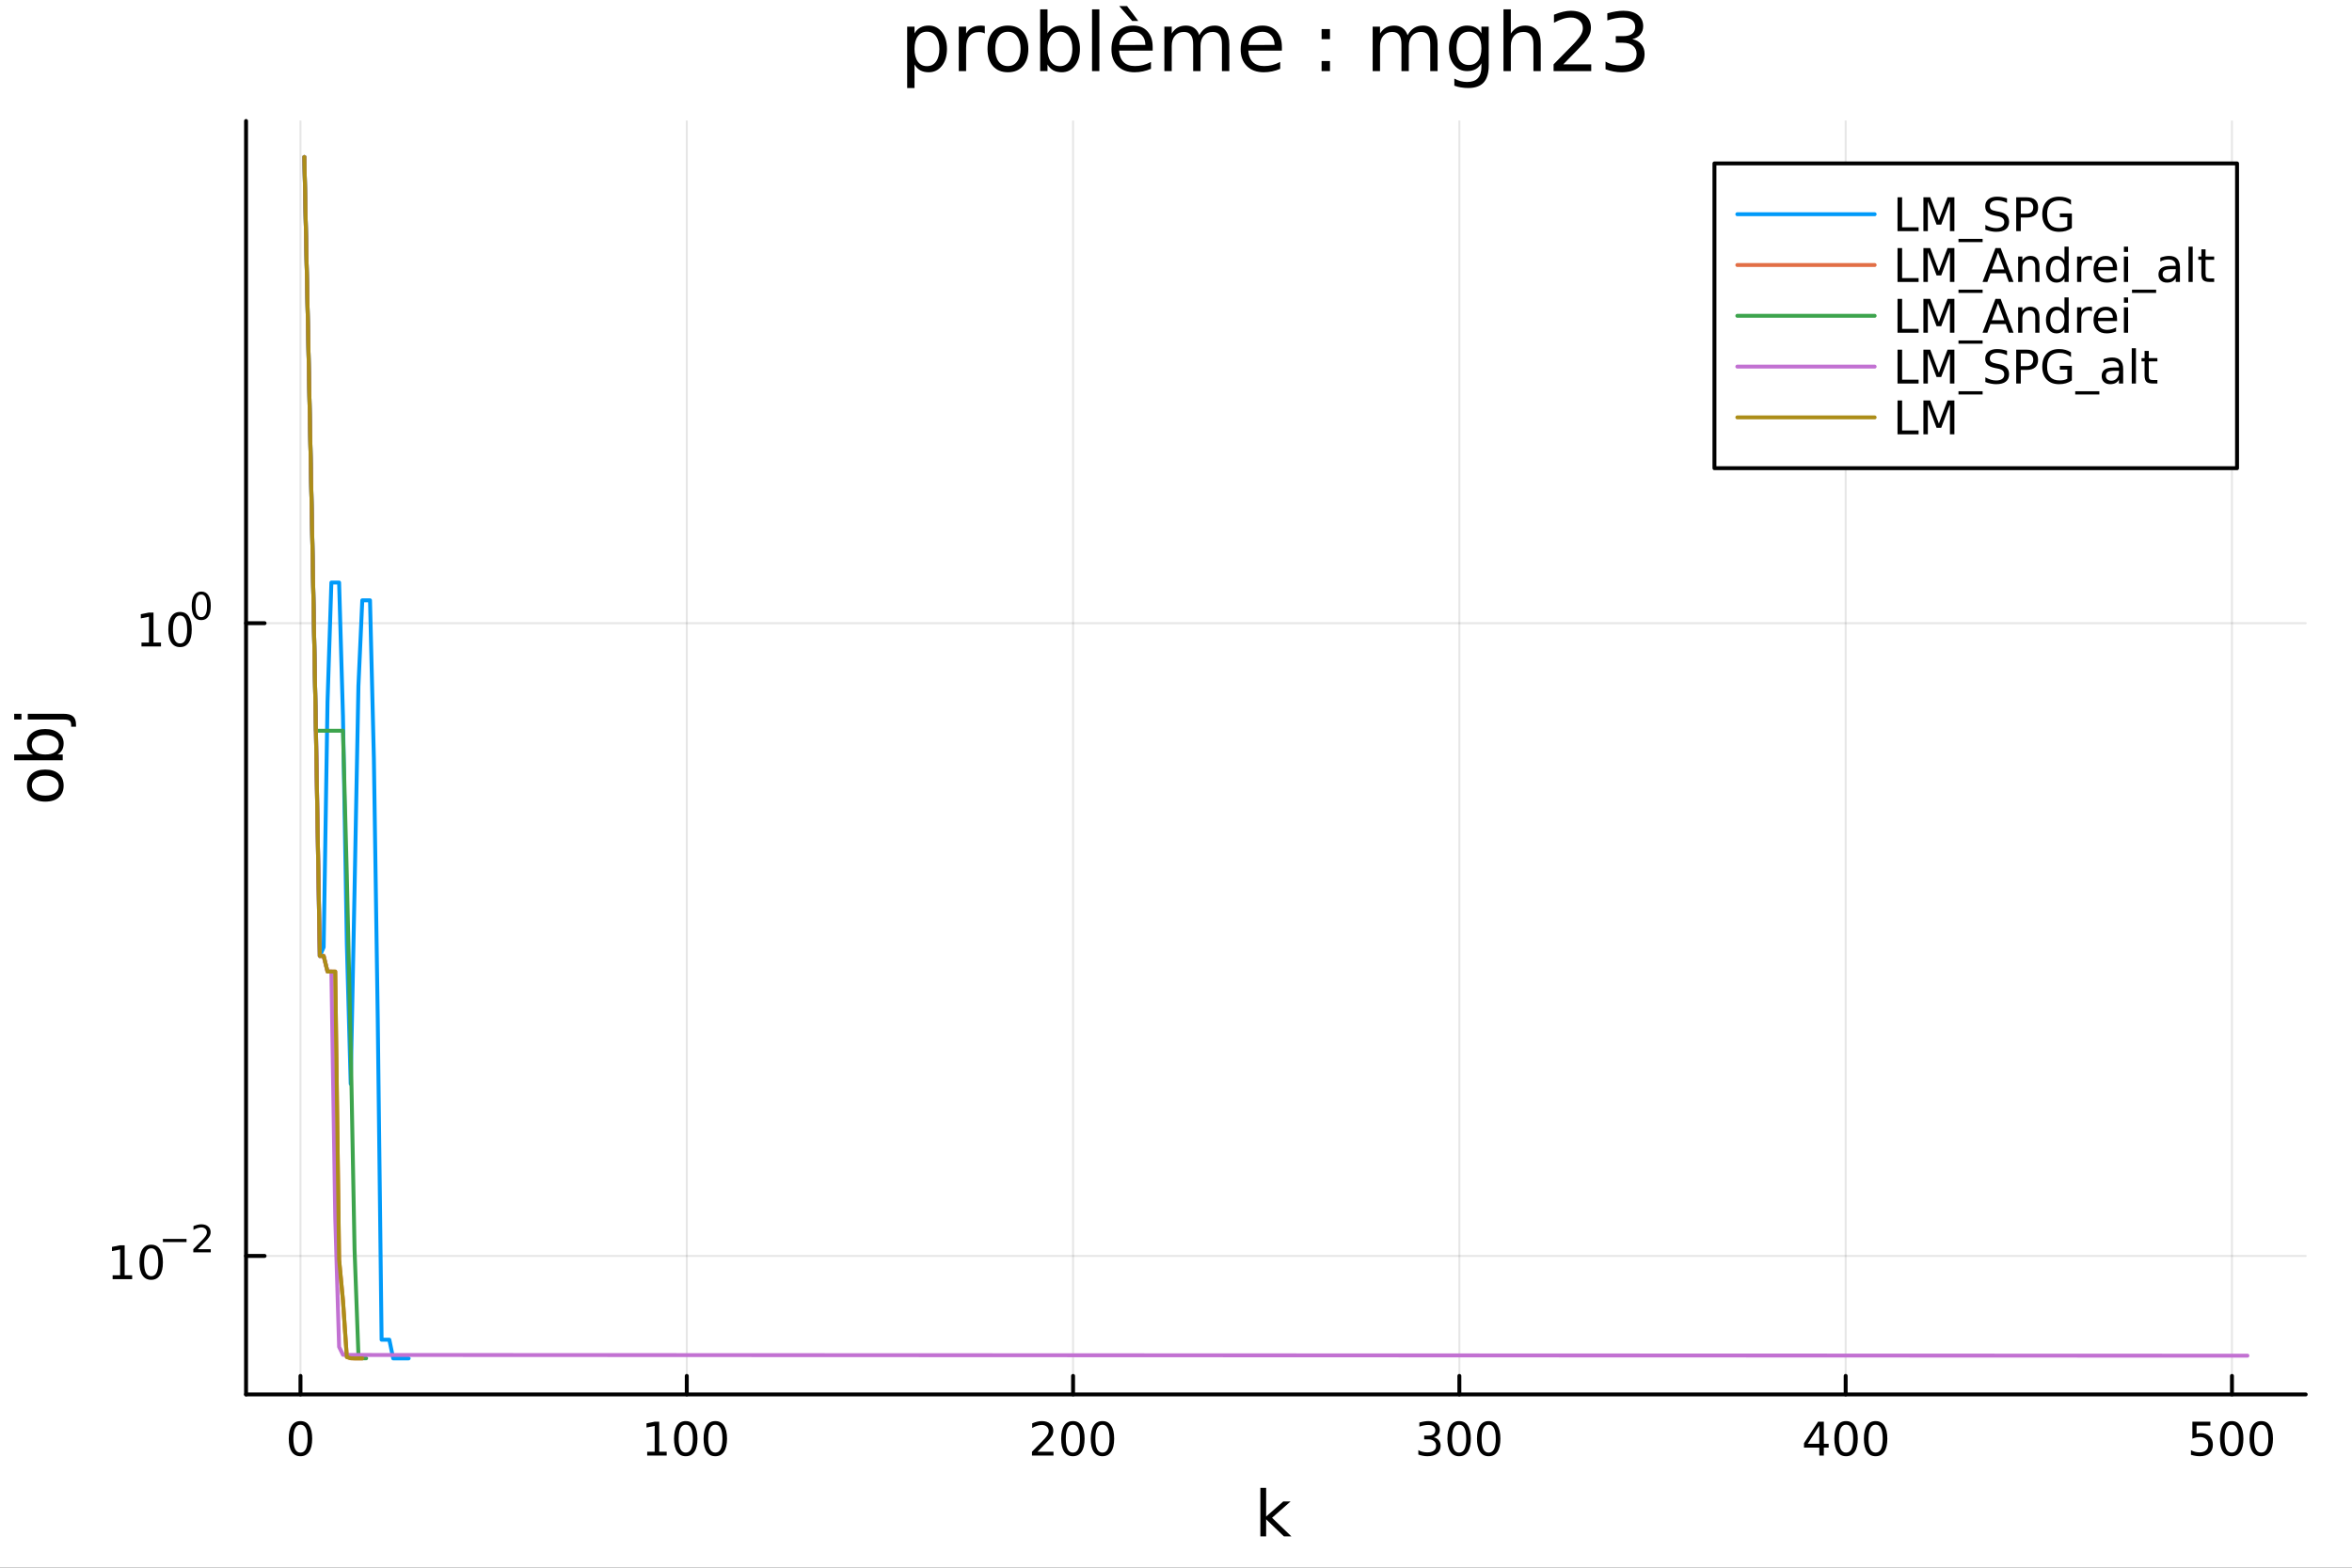 <?xml version="1.0" encoding="utf-8"?>
<svg xmlns="http://www.w3.org/2000/svg" xmlns:xlink="http://www.w3.org/1999/xlink" width="600" height="400" viewBox="0 0 2400 1600">
<rect x="0" y="0" width="2400" height="1600" fill="#333333" stroke="none"/>
<defs>
  <clipPath id="clip050">
    <rect x="0" y="0" width="2400" height="1600"/>
  </clipPath>
</defs>
<path clip-path="url(#clip050)" d="M0 1600 L2400 1600 L2400 0 L0 0  Z" fill="#ffffff" fill-rule="evenodd" fill-opacity="1"/>
<defs>
  <clipPath id="clip051">
    <rect x="480" y="0" width="1681" height="1600"/>
  </clipPath>
</defs>
<path clip-path="url(#clip050)" d="M251.071 1423.18 L2352.76 1423.18 L2352.76 123.472 L251.071 123.472  Z" fill="#ffffff" fill-rule="evenodd" fill-opacity="1"/>
<defs>
  <clipPath id="clip052">
    <rect x="251" y="123" width="2103" height="1301"/>
  </clipPath>
</defs>
<polyline clip-path="url(#clip052)" style="stroke:#000000; stroke-linecap:round; stroke-linejoin:round; stroke-width:2; stroke-opacity:0.1; fill:none" points="306.611,1423.18 306.611,123.472 "/>
<polyline clip-path="url(#clip052)" style="stroke:#000000; stroke-linecap:round; stroke-linejoin:round; stroke-width:2; stroke-opacity:0.1; fill:none" points="700.79,1423.18 700.79,123.472 "/>
<polyline clip-path="url(#clip052)" style="stroke:#000000; stroke-linecap:round; stroke-linejoin:round; stroke-width:2; stroke-opacity:0.1; fill:none" points="1094.97,1423.18 1094.97,123.472 "/>
<polyline clip-path="url(#clip052)" style="stroke:#000000; stroke-linecap:round; stroke-linejoin:round; stroke-width:2; stroke-opacity:0.1; fill:none" points="1489.15,1423.18 1489.15,123.472 "/>
<polyline clip-path="url(#clip052)" style="stroke:#000000; stroke-linecap:round; stroke-linejoin:round; stroke-width:2; stroke-opacity:0.1; fill:none" points="1883.33,1423.18 1883.33,123.472 "/>
<polyline clip-path="url(#clip052)" style="stroke:#000000; stroke-linecap:round; stroke-linejoin:round; stroke-width:2; stroke-opacity:0.1; fill:none" points="2277.51,1423.18 2277.51,123.472 "/>
<polyline clip-path="url(#clip050)" style="stroke:#000000; stroke-linecap:round; stroke-linejoin:round; stroke-width:4; stroke-opacity:1; fill:none" points="251.071,1423.18 2352.76,1423.18 "/>
<polyline clip-path="url(#clip050)" style="stroke:#000000; stroke-linecap:round; stroke-linejoin:round; stroke-width:4; stroke-opacity:1; fill:none" points="306.611,1423.18 306.611,1404.28 "/>
<polyline clip-path="url(#clip050)" style="stroke:#000000; stroke-linecap:round; stroke-linejoin:round; stroke-width:4; stroke-opacity:1; fill:none" points="700.79,1423.18 700.79,1404.28 "/>
<polyline clip-path="url(#clip050)" style="stroke:#000000; stroke-linecap:round; stroke-linejoin:round; stroke-width:4; stroke-opacity:1; fill:none" points="1094.97,1423.18 1094.97,1404.28 "/>
<polyline clip-path="url(#clip050)" style="stroke:#000000; stroke-linecap:round; stroke-linejoin:round; stroke-width:4; stroke-opacity:1; fill:none" points="1489.15,1423.18 1489.15,1404.28 "/>
<polyline clip-path="url(#clip050)" style="stroke:#000000; stroke-linecap:round; stroke-linejoin:round; stroke-width:4; stroke-opacity:1; fill:none" points="1883.33,1423.18 1883.33,1404.28 "/>
<polyline clip-path="url(#clip050)" style="stroke:#000000; stroke-linecap:round; stroke-linejoin:round; stroke-width:4; stroke-opacity:1; fill:none" points="2277.51,1423.18 2277.51,1404.28 "/>
<path clip-path="url(#clip050)" d="M306.611 1454.1 Q303 1454.1 301.171 1457.66 Q299.366 1461.2 299.366 1468.33 Q299.366 1475.44 301.171 1479.01 Q303 1482.55 306.611 1482.55 Q310.245 1482.55 312.051 1479.01 Q313.88 1475.44 313.88 1468.33 Q313.88 1461.2 312.051 1457.66 Q310.245 1454.1 306.611 1454.1 M306.611 1450.39 Q312.421 1450.39 315.477 1455 Q318.555 1459.58 318.555 1468.33 Q318.555 1477.06 315.477 1481.67 Q312.421 1486.25 306.611 1486.25 Q300.801 1486.25 297.722 1481.67 Q294.667 1477.06 294.667 1468.33 Q294.667 1459.58 297.722 1455 Q300.801 1450.39 306.611 1450.39 Z" fill="#000000" fill-rule="nonzero" fill-opacity="1" /><path clip-path="url(#clip050)" d="M660.397 1481.64 L668.036 1481.64 L668.036 1455.28 L659.726 1456.95 L659.726 1452.69 L667.99 1451.02 L672.665 1451.02 L672.665 1481.64 L680.304 1481.64 L680.304 1485.58 L660.397 1485.58 L660.397 1481.64 Z" fill="#000000" fill-rule="nonzero" fill-opacity="1" /><path clip-path="url(#clip050)" d="M699.749 1454.1 Q696.138 1454.1 694.309 1457.66 Q692.503 1461.2 692.503 1468.33 Q692.503 1475.44 694.309 1479.01 Q696.138 1482.55 699.749 1482.55 Q703.383 1482.55 705.188 1479.01 Q707.017 1475.44 707.017 1468.33 Q707.017 1461.2 705.188 1457.66 Q703.383 1454.1 699.749 1454.1 M699.749 1450.39 Q705.559 1450.39 708.614 1455 Q711.693 1459.58 711.693 1468.33 Q711.693 1477.06 708.614 1481.67 Q705.559 1486.25 699.749 1486.25 Q693.938 1486.25 690.86 1481.67 Q687.804 1477.06 687.804 1468.33 Q687.804 1459.58 690.86 1455 Q693.938 1450.39 699.749 1450.39 Z" fill="#000000" fill-rule="nonzero" fill-opacity="1" /><path clip-path="url(#clip050)" d="M729.911 1454.1 Q726.299 1454.1 724.471 1457.66 Q722.665 1461.2 722.665 1468.33 Q722.665 1475.44 724.471 1479.01 Q726.299 1482.55 729.911 1482.55 Q733.545 1482.55 735.35 1479.01 Q737.179 1475.44 737.179 1468.33 Q737.179 1461.2 735.35 1457.66 Q733.545 1454.1 729.911 1454.1 M729.911 1450.39 Q735.721 1450.39 738.776 1455 Q741.855 1459.58 741.855 1468.33 Q741.855 1477.06 738.776 1481.67 Q735.721 1486.25 729.911 1486.25 Q724.1 1486.25 721.022 1481.67 Q717.966 1477.06 717.966 1468.33 Q717.966 1459.58 721.022 1455 Q724.1 1450.39 729.911 1450.39 Z" fill="#000000" fill-rule="nonzero" fill-opacity="1" /><path clip-path="url(#clip050)" d="M1058.66 1481.64 L1074.98 1481.64 L1074.98 1485.58 L1053.04 1485.58 L1053.04 1481.64 Q1055.7 1478.89 1060.28 1474.26 Q1064.89 1469.61 1066.07 1468.27 Q1068.31 1465.74 1069.19 1464.01 Q1070.1 1462.25 1070.1 1460.56 Q1070.1 1457.8 1068.15 1456.07 Q1066.23 1454.33 1063.13 1454.33 Q1060.93 1454.33 1058.48 1455.09 Q1056.05 1455.86 1053.27 1457.41 L1053.27 1452.69 Q1056.09 1451.55 1058.55 1450.97 Q1061 1450.39 1063.04 1450.39 Q1068.41 1450.39 1071.6 1453.08 Q1074.8 1455.77 1074.8 1460.26 Q1074.8 1462.39 1073.99 1464.31 Q1073.2 1466.2 1071.09 1468.8 Q1070.51 1469.47 1067.41 1472.69 Q1064.31 1475.88 1058.66 1481.64 Z" fill="#000000" fill-rule="nonzero" fill-opacity="1" /><path clip-path="url(#clip050)" d="M1094.8 1454.1 Q1091.18 1454.1 1089.36 1457.66 Q1087.55 1461.2 1087.55 1468.33 Q1087.55 1475.44 1089.36 1479.01 Q1091.18 1482.55 1094.8 1482.55 Q1098.43 1482.55 1100.24 1479.01 Q1102.06 1475.44 1102.06 1468.33 Q1102.06 1461.2 1100.24 1457.66 Q1098.43 1454.1 1094.8 1454.1 M1094.8 1450.39 Q1100.61 1450.39 1103.66 1455 Q1106.74 1459.58 1106.74 1468.33 Q1106.74 1477.06 1103.66 1481.67 Q1100.61 1486.25 1094.8 1486.25 Q1088.99 1486.25 1085.91 1481.67 Q1082.85 1477.06 1082.85 1468.33 Q1082.85 1459.58 1085.91 1455 Q1088.99 1450.39 1094.8 1450.39 Z" fill="#000000" fill-rule="nonzero" fill-opacity="1" /><path clip-path="url(#clip050)" d="M1124.96 1454.1 Q1121.35 1454.1 1119.52 1457.66 Q1117.71 1461.2 1117.71 1468.33 Q1117.71 1475.44 1119.52 1479.01 Q1121.35 1482.55 1124.96 1482.55 Q1128.59 1482.55 1130.4 1479.01 Q1132.23 1475.44 1132.23 1468.33 Q1132.23 1461.2 1130.4 1457.66 Q1128.59 1454.1 1124.96 1454.1 M1124.96 1450.39 Q1130.77 1450.39 1133.82 1455 Q1136.9 1459.58 1136.9 1468.33 Q1136.9 1477.06 1133.82 1481.67 Q1130.77 1486.25 1124.96 1486.25 Q1119.15 1486.25 1116.07 1481.67 Q1113.01 1477.06 1113.01 1468.33 Q1113.01 1459.58 1116.07 1455 Q1119.15 1450.39 1124.96 1450.39 Z" fill="#000000" fill-rule="nonzero" fill-opacity="1" /><path clip-path="url(#clip050)" d="M1462.91 1466.95 Q1466.27 1467.66 1468.14 1469.93 Q1470.04 1472.2 1470.04 1475.53 Q1470.04 1480.65 1466.52 1483.45 Q1463 1486.25 1456.52 1486.25 Q1454.35 1486.25 1452.03 1485.81 Q1449.74 1485.39 1447.29 1484.54 L1447.29 1480.02 Q1449.23 1481.16 1451.54 1481.74 Q1453.86 1482.32 1456.38 1482.32 Q1460.78 1482.32 1463.07 1480.58 Q1465.39 1478.84 1465.39 1475.53 Q1465.39 1472.48 1463.23 1470.77 Q1461.1 1469.03 1457.29 1469.03 L1453.26 1469.03 L1453.26 1465.19 L1457.47 1465.19 Q1460.92 1465.19 1462.75 1463.82 Q1464.58 1462.43 1464.58 1459.84 Q1464.58 1457.18 1462.68 1455.77 Q1460.8 1454.33 1457.29 1454.33 Q1455.36 1454.33 1453.17 1454.75 Q1450.97 1455.16 1448.33 1456.04 L1448.33 1451.88 Q1450.99 1451.14 1453.3 1450.77 Q1455.64 1450.39 1457.7 1450.39 Q1463.03 1450.39 1466.13 1452.83 Q1469.23 1455.23 1469.23 1459.35 Q1469.23 1462.22 1467.59 1464.21 Q1465.94 1466.18 1462.91 1466.95 Z" fill="#000000" fill-rule="nonzero" fill-opacity="1" /><path clip-path="url(#clip050)" d="M1488.91 1454.1 Q1485.29 1454.1 1483.47 1457.66 Q1481.66 1461.2 1481.66 1468.33 Q1481.66 1475.44 1483.47 1479.01 Q1485.29 1482.55 1488.91 1482.55 Q1492.54 1482.55 1494.35 1479.01 Q1496.17 1475.44 1496.17 1468.33 Q1496.17 1461.2 1494.35 1457.66 Q1492.54 1454.1 1488.91 1454.1 M1488.91 1450.39 Q1494.72 1450.39 1497.77 1455 Q1500.85 1459.58 1500.85 1468.33 Q1500.85 1477.06 1497.77 1481.67 Q1494.72 1486.25 1488.91 1486.25 Q1483.1 1486.25 1480.02 1481.67 Q1476.96 1477.06 1476.96 1468.33 Q1476.96 1459.58 1480.02 1455 Q1483.1 1450.39 1488.91 1450.39 Z" fill="#000000" fill-rule="nonzero" fill-opacity="1" /><path clip-path="url(#clip050)" d="M1519.07 1454.1 Q1515.46 1454.1 1513.63 1457.66 Q1511.82 1461.2 1511.82 1468.33 Q1511.82 1475.44 1513.63 1479.01 Q1515.46 1482.55 1519.07 1482.55 Q1522.7 1482.55 1524.51 1479.01 Q1526.34 1475.44 1526.34 1468.33 Q1526.34 1461.2 1524.51 1457.66 Q1522.7 1454.1 1519.07 1454.1 M1519.07 1450.39 Q1524.88 1450.39 1527.93 1455 Q1531.01 1459.58 1531.01 1468.33 Q1531.01 1477.06 1527.93 1481.67 Q1524.88 1486.25 1519.07 1486.25 Q1513.26 1486.25 1510.18 1481.67 Q1507.12 1477.06 1507.12 1468.33 Q1507.12 1459.58 1510.18 1455 Q1513.26 1450.39 1519.07 1450.39 Z" fill="#000000" fill-rule="nonzero" fill-opacity="1" /><path clip-path="url(#clip050)" d="M1856.42 1455.09 L1844.61 1473.54 L1856.42 1473.54 L1856.42 1455.09 M1855.19 1451.02 L1861.07 1451.02 L1861.07 1473.54 L1866 1473.54 L1866 1477.43 L1861.07 1477.43 L1861.07 1485.58 L1856.42 1485.58 L1856.42 1477.43 L1840.82 1477.43 L1840.82 1472.92 L1855.19 1451.02 Z" fill="#000000" fill-rule="nonzero" fill-opacity="1" /><path clip-path="url(#clip050)" d="M1883.73 1454.1 Q1880.12 1454.1 1878.29 1457.66 Q1876.49 1461.2 1876.49 1468.33 Q1876.49 1475.44 1878.29 1479.01 Q1880.12 1482.55 1883.73 1482.55 Q1887.37 1482.55 1889.17 1479.01 Q1891 1475.44 1891 1468.33 Q1891 1461.2 1889.17 1457.66 Q1887.37 1454.1 1883.73 1454.1 M1883.73 1450.39 Q1889.54 1450.39 1892.6 1455 Q1895.68 1459.58 1895.68 1468.33 Q1895.68 1477.06 1892.6 1481.67 Q1889.54 1486.25 1883.73 1486.25 Q1877.92 1486.25 1874.84 1481.67 Q1871.79 1477.06 1871.79 1468.33 Q1871.79 1459.58 1874.84 1455 Q1877.92 1450.39 1883.73 1450.39 Z" fill="#000000" fill-rule="nonzero" fill-opacity="1" /><path clip-path="url(#clip050)" d="M1913.89 1454.1 Q1910.28 1454.1 1908.46 1457.66 Q1906.65 1461.2 1906.65 1468.33 Q1906.65 1475.44 1908.46 1479.01 Q1910.28 1482.55 1913.89 1482.55 Q1917.53 1482.55 1919.33 1479.01 Q1921.16 1475.44 1921.16 1468.33 Q1921.16 1461.2 1919.33 1457.66 Q1917.53 1454.1 1913.89 1454.1 M1913.89 1450.39 Q1919.71 1450.39 1922.76 1455 Q1925.84 1459.58 1925.84 1468.33 Q1925.84 1477.06 1922.76 1481.67 Q1919.71 1486.25 1913.89 1486.25 Q1908.08 1486.25 1905.01 1481.67 Q1901.95 1477.06 1901.95 1468.33 Q1901.95 1459.58 1905.01 1455 Q1908.08 1450.39 1913.89 1450.39 Z" fill="#000000" fill-rule="nonzero" fill-opacity="1" /><path clip-path="url(#clip050)" d="M2237.13 1451.02 L2255.48 1451.02 L2255.48 1454.96 L2241.41 1454.96 L2241.41 1463.43 Q2242.43 1463.08 2243.44 1462.92 Q2244.46 1462.73 2245.48 1462.73 Q2251.27 1462.73 2254.65 1465.9 Q2258.03 1469.08 2258.03 1474.49 Q2258.03 1480.07 2254.56 1483.17 Q2251.08 1486.25 2244.76 1486.25 Q2242.59 1486.25 2240.32 1485.88 Q2238.07 1485.51 2235.67 1484.77 L2235.67 1480.07 Q2237.75 1481.2 2239.97 1481.76 Q2242.19 1482.32 2244.67 1482.32 Q2248.68 1482.32 2251.01 1480.21 Q2253.35 1478.1 2253.35 1474.49 Q2253.35 1470.88 2251.01 1468.77 Q2248.68 1466.67 2244.67 1466.67 Q2242.8 1466.67 2240.92 1467.08 Q2239.07 1467.5 2237.13 1468.38 L2237.13 1451.02 Z" fill="#000000" fill-rule="nonzero" fill-opacity="1" /><path clip-path="url(#clip050)" d="M2277.24 1454.1 Q2273.63 1454.1 2271.8 1457.66 Q2270 1461.2 2270 1468.33 Q2270 1475.44 2271.8 1479.01 Q2273.63 1482.55 2277.24 1482.55 Q2280.88 1482.55 2282.68 1479.01 Q2284.51 1475.44 2284.51 1468.33 Q2284.51 1461.2 2282.68 1457.66 Q2280.88 1454.1 2277.24 1454.1 M2277.24 1450.39 Q2283.05 1450.39 2286.11 1455 Q2289.19 1459.58 2289.19 1468.33 Q2289.19 1477.06 2286.11 1481.67 Q2283.05 1486.25 2277.24 1486.25 Q2271.43 1486.25 2268.35 1481.67 Q2265.3 1477.06 2265.3 1468.33 Q2265.3 1459.58 2268.35 1455 Q2271.43 1450.39 2277.24 1450.39 Z" fill="#000000" fill-rule="nonzero" fill-opacity="1" /><path clip-path="url(#clip050)" d="M2307.4 1454.1 Q2303.79 1454.1 2301.96 1457.66 Q2300.16 1461.2 2300.16 1468.33 Q2300.16 1475.44 2301.96 1479.01 Q2303.79 1482.55 2307.4 1482.55 Q2311.04 1482.55 2312.84 1479.01 Q2314.67 1475.44 2314.67 1468.33 Q2314.67 1461.2 2312.84 1457.66 Q2311.04 1454.1 2307.4 1454.1 M2307.4 1450.39 Q2313.21 1450.39 2316.27 1455 Q2319.35 1459.58 2319.35 1468.33 Q2319.35 1477.06 2316.27 1481.67 Q2313.21 1486.25 2307.4 1486.25 Q2301.59 1486.25 2298.51 1481.67 Q2295.46 1477.06 2295.46 1468.33 Q2295.46 1459.58 2298.51 1455 Q2301.59 1450.39 2307.4 1450.39 Z" fill="#000000" fill-rule="nonzero" fill-opacity="1" /><path clip-path="url(#clip050)" d="M1286.09 1518.52 L1291.98 1518.52 L1291.98 1547.77 L1309.46 1532.4 L1316.94 1532.4 L1298.03 1549.07 L1317.73 1568.04 L1310.09 1568.04 L1291.98 1550.63 L1291.98 1568.04 L1286.09 1568.04 L1286.09 1518.52 Z" fill="#000000" fill-rule="nonzero" fill-opacity="1" /><polyline clip-path="url(#clip052)" style="stroke:#000000; stroke-linecap:round; stroke-linejoin:round; stroke-width:2; stroke-opacity:0.1; fill:none" points="251.071,1281.81 2352.76,1281.81 "/>
<polyline clip-path="url(#clip052)" style="stroke:#000000; stroke-linecap:round; stroke-linejoin:round; stroke-width:2; stroke-opacity:0.1; fill:none" points="251.071,636.03 2352.76,636.03 "/>
<polyline clip-path="url(#clip050)" style="stroke:#000000; stroke-linecap:round; stroke-linejoin:round; stroke-width:4; stroke-opacity:1; fill:none" points="251.071,1423.18 251.071,123.472 "/>
<polyline clip-path="url(#clip050)" style="stroke:#000000; stroke-linecap:round; stroke-linejoin:round; stroke-width:4; stroke-opacity:1; fill:none" points="251.071,1281.81 269.969,1281.81 "/>
<polyline clip-path="url(#clip050)" style="stroke:#000000; stroke-linecap:round; stroke-linejoin:round; stroke-width:4; stroke-opacity:1; fill:none" points="251.071,636.03 269.969,636.03 "/>
<path clip-path="url(#clip050)" d="M114.931 1301.6 L122.57 1301.6 L122.57 1275.24 L114.26 1276.9 L114.26 1272.64 L122.524 1270.98 L127.2 1270.98 L127.2 1301.6 L134.839 1301.6 L134.839 1305.54 L114.931 1305.54 L114.931 1301.6 Z" fill="#000000" fill-rule="nonzero" fill-opacity="1" /><path clip-path="url(#clip050)" d="M154.283 1274.05 Q150.672 1274.05 148.843 1277.62 Q147.038 1281.16 147.038 1288.29 Q147.038 1295.4 148.843 1298.96 Q150.672 1302.5 154.283 1302.5 Q157.917 1302.5 159.723 1298.96 Q161.552 1295.4 161.552 1288.29 Q161.552 1281.16 159.723 1277.62 Q157.917 1274.05 154.283 1274.05 M154.283 1270.35 Q160.093 1270.35 163.149 1274.96 Q166.227 1279.54 166.227 1288.29 Q166.227 1297.02 163.149 1301.62 Q160.093 1306.21 154.283 1306.21 Q148.473 1306.21 145.394 1301.62 Q142.339 1297.02 142.339 1288.29 Q142.339 1279.54 145.394 1274.96 Q148.473 1270.35 154.283 1270.35 Z" fill="#000000" fill-rule="nonzero" fill-opacity="1" /><path clip-path="url(#clip050)" d="M166.227 1264.45 L190.339 1264.45 L190.339 1267.65 L166.227 1267.65 L166.227 1264.45 Z" fill="#000000" fill-rule="nonzero" fill-opacity="1" /><path clip-path="url(#clip050)" d="M201.812 1274.93 L215.071 1274.93 L215.071 1278.13 L197.241 1278.13 L197.241 1274.93 Q199.404 1272.69 203.128 1268.93 Q206.871 1265.15 207.83 1264.06 Q209.655 1262.01 210.369 1260.6 Q211.103 1259.17 211.103 1257.79 Q211.103 1255.56 209.523 1254.15 Q207.962 1252.74 205.442 1252.74 Q203.655 1252.74 201.661 1253.36 Q199.686 1253.98 197.43 1255.24 L197.43 1251.4 Q199.724 1250.48 201.718 1250.01 Q203.711 1249.54 205.366 1249.54 Q209.73 1249.54 212.325 1251.72 Q214.921 1253.9 214.921 1257.55 Q214.921 1259.28 214.263 1260.84 Q213.623 1262.38 211.912 1264.49 Q211.441 1265.04 208.921 1267.65 Q206.401 1270.25 201.812 1274.93 Z" fill="#000000" fill-rule="nonzero" fill-opacity="1" /><path clip-path="url(#clip050)" d="M144.366 655.822 L152.004 655.822 L152.004 629.456 L143.694 631.123 L143.694 626.864 L151.958 625.197 L156.634 625.197 L156.634 655.822 L164.273 655.822 L164.273 659.757 L144.366 659.757 L144.366 655.822 Z" fill="#000000" fill-rule="nonzero" fill-opacity="1" /><path clip-path="url(#clip050)" d="M183.717 628.276 Q180.106 628.276 178.277 631.841 Q176.472 635.382 176.472 642.512 Q176.472 649.618 178.277 653.183 Q180.106 656.725 183.717 656.725 Q187.351 656.725 189.157 653.183 Q190.986 649.618 190.986 642.512 Q190.986 635.382 189.157 631.841 Q187.351 628.276 183.717 628.276 M183.717 624.572 Q189.527 624.572 192.583 629.179 Q195.662 633.762 195.662 642.512 Q195.662 651.239 192.583 655.845 Q189.527 660.428 183.717 660.428 Q177.907 660.428 174.828 655.845 Q171.773 651.239 171.773 642.512 Q171.773 633.762 174.828 629.179 Q177.907 624.572 183.717 624.572 Z" fill="#000000" fill-rule="nonzero" fill-opacity="1" /><path clip-path="url(#clip050)" d="M205.366 606.768 Q202.432 606.768 200.947 609.665 Q199.48 612.542 199.48 618.335 Q199.48 624.109 200.947 627.005 Q202.432 629.883 205.366 629.883 Q208.319 629.883 209.786 627.005 Q211.272 624.109 211.272 618.335 Q211.272 612.542 209.786 609.665 Q208.319 606.768 205.366 606.768 M205.366 603.759 Q210.087 603.759 212.57 607.502 Q215.071 611.226 215.071 618.335 Q215.071 625.426 212.57 629.168 Q210.087 632.892 205.366 632.892 Q200.646 632.892 198.144 629.168 Q195.662 625.426 195.662 618.335 Q195.662 611.226 198.144 607.502 Q200.646 603.759 205.366 603.759 Z" fill="#000000" fill-rule="nonzero" fill-opacity="1" /><path clip-path="url(#clip050)" d="M32.462 801.797 Q32.462 806.507 36.154 809.244 Q39.815 811.982 46.212 811.982 Q52.609 811.982 56.302 809.276 Q59.962 806.539 59.962 801.797 Q59.962 797.118 56.27 794.381 Q52.578 791.643 46.212 791.643 Q39.878 791.643 36.186 794.381 Q32.462 797.118 32.462 801.797 M27.497 801.797 Q27.497 794.158 32.462 789.797 Q37.427 785.437 46.212 785.437 Q54.965 785.437 59.962 789.797 Q64.927 794.158 64.927 801.797 Q64.927 809.467 59.962 813.828 Q54.965 818.156 46.212 818.156 Q37.427 818.156 32.462 813.828 Q27.497 809.467 27.497 801.797 Z" fill="#000000" fill-rule="nonzero" fill-opacity="1" /><path clip-path="url(#clip050)" d="M46.212 750.139 Q39.751 750.139 36.09 752.812 Q32.398 755.454 32.398 760.101 Q32.398 764.748 36.09 767.422 Q39.751 770.064 46.212 770.064 Q52.673 770.064 56.365 767.422 Q60.026 764.748 60.026 760.101 Q60.026 755.454 56.365 752.812 Q52.673 750.139 46.212 750.139 M33.767 770.064 Q30.584 768.218 29.056 765.417 Q27.497 762.584 27.497 758.669 Q27.497 752.176 32.653 748.134 Q37.809 744.06 46.212 744.06 Q54.615 744.06 59.771 748.134 Q64.927 752.176 64.927 758.669 Q64.927 762.584 63.399 765.417 Q61.84 768.218 58.657 770.064 L64.004 770.064 L64.004 775.952 L14.479 775.952 L14.479 770.064 L33.767 770.064 Z" fill="#000000" fill-rule="nonzero" fill-opacity="1" /><path clip-path="url(#clip050)" d="M28.356 734.352 L28.356 728.495 L64.641 728.495 Q71.452 728.495 74.508 731.105 Q77.563 733.684 77.563 739.445 L77.563 741.673 L72.598 741.673 L72.598 740.113 Q72.598 736.771 71.038 735.561 Q69.51 734.352 64.641 734.352 L28.356 734.352 M14.479 734.352 L14.479 728.495 L21.895 728.495 L21.895 734.352 L14.479 734.352 Z" fill="#000000" fill-rule="nonzero" fill-opacity="1" /><path clip-path="url(#clip050)" d="M933.18 65.77 L933.18 89.833 L925.686 89.833 L925.686 27.206 L933.18 27.206 L933.18 34.092 Q935.53 30.041 939.094 28.097 Q942.7 26.112 947.682 26.112 Q955.946 26.112 961.091 32.675 Q966.276 39.237 966.276 49.931 Q966.276 60.626 961.091 67.188 Q955.946 73.751 947.682 73.751 Q942.7 73.751 939.094 71.806 Q935.53 69.821 933.18 65.77 M958.539 49.931 Q958.539 41.708 955.136 37.05 Q951.774 32.35 945.859 32.35 Q939.945 32.35 936.542 37.05 Q933.18 41.708 933.18 49.931 Q933.18 58.155 936.542 62.854 Q939.945 67.512 945.859 67.512 Q951.774 67.512 955.136 62.854 Q958.539 58.155 958.539 49.931 Z" fill="#000000" fill-rule="nonzero" fill-opacity="1" /><path clip-path="url(#clip050)" d="M1004.92 34.173 Q1003.67 33.444 1002.17 33.12 Q1000.71 32.756 998.926 32.756 Q992.607 32.756 989.204 36.888 Q985.842 40.979 985.842 48.676 L985.842 72.576 L978.348 72.576 L978.348 27.206 L985.842 27.206 L985.842 34.254 Q988.191 30.122 991.959 28.138 Q995.726 26.112 1001.11 26.112 Q1001.88 26.112 1002.82 26.234 Q1003.75 26.315 1004.88 26.517 L1004.92 34.173 Z" fill="#000000" fill-rule="nonzero" fill-opacity="1" /><path clip-path="url(#clip050)" d="M1028.5 32.431 Q1022.5 32.431 1019.02 37.131 Q1015.53 41.789 1015.53 49.931 Q1015.53 58.074 1018.98 62.773 Q1022.46 67.431 1028.5 67.431 Q1034.45 67.431 1037.94 62.732 Q1041.42 58.033 1041.42 49.931 Q1041.42 41.87 1037.94 37.171 Q1034.45 32.431 1028.5 32.431 M1028.5 26.112 Q1038.22 26.112 1043.77 32.431 Q1049.32 38.751 1049.32 49.931 Q1049.32 61.071 1043.77 67.431 Q1038.22 73.751 1028.5 73.751 Q1018.74 73.751 1013.19 67.431 Q1007.68 61.071 1007.68 49.931 Q1007.68 38.751 1013.19 32.431 Q1018.74 26.112 1028.5 26.112 Z" fill="#000000" fill-rule="nonzero" fill-opacity="1" /><path clip-path="url(#clip050)" d="M1094.24 49.931 Q1094.24 41.708 1090.84 37.05 Q1087.48 32.35 1081.56 32.35 Q1075.65 32.35 1072.25 37.05 Q1068.89 41.708 1068.89 49.931 Q1068.89 58.155 1072.25 62.854 Q1075.65 67.512 1081.56 67.512 Q1087.48 67.512 1090.84 62.854 Q1094.24 58.155 1094.24 49.931 M1068.89 34.092 Q1071.23 30.041 1074.8 28.097 Q1078.4 26.112 1083.39 26.112 Q1091.65 26.112 1096.8 32.675 Q1101.98 39.237 1101.98 49.931 Q1101.98 60.626 1096.8 67.188 Q1091.65 73.751 1083.39 73.751 Q1078.4 73.751 1074.8 71.806 Q1071.23 69.821 1068.89 65.77 L1068.89 72.576 L1061.39 72.576 L1061.39 9.544 L1068.89 9.544 L1068.89 34.092 Z" fill="#000000" fill-rule="nonzero" fill-opacity="1" /><path clip-path="url(#clip050)" d="M1114.34 9.544 L1121.79 9.544 L1121.79 72.576 L1114.34 72.576 L1114.34 9.544 Z" fill="#000000" fill-rule="nonzero" fill-opacity="1" /><path clip-path="url(#clip050)" d="M1176.19 48.028 L1176.19 51.673 L1141.92 51.673 Q1142.41 59.37 1146.54 63.421 Q1150.71 67.431 1158.13 67.431 Q1162.42 67.431 1166.43 66.378 Q1170.48 65.325 1174.45 63.218 L1174.45 70.267 Q1170.44 71.968 1166.23 72.86 Q1162.02 73.751 1157.68 73.751 Q1146.82 73.751 1140.46 67.431 Q1134.15 61.112 1134.15 50.337 Q1134.15 39.197 1140.14 32.675 Q1146.18 26.112 1156.38 26.112 Q1165.54 26.112 1170.85 32.026 Q1176.19 37.9 1176.19 48.028 M1168.74 45.84 Q1168.66 39.723 1165.3 36.077 Q1161.98 32.431 1156.47 32.431 Q1150.23 32.431 1146.46 35.956 Q1142.73 39.48 1142.17 45.88 L1168.74 45.84 M1150.07 6.222 L1161.49 21.373 L1155.29 21.373 L1142.09 6.222 L1150.07 6.222 Z" fill="#000000" fill-rule="nonzero" fill-opacity="1" /><path clip-path="url(#clip050)" d="M1223.75 35.915 Q1226.55 30.892 1230.44 28.502 Q1234.32 26.112 1239.59 26.112 Q1246.68 26.112 1250.53 31.095 Q1254.38 36.037 1254.38 45.192 L1254.38 72.576 L1246.88 72.576 L1246.88 45.435 Q1246.88 38.913 1244.57 35.753 Q1242.26 32.594 1237.52 32.594 Q1231.73 32.594 1228.37 36.442 Q1225.01 40.29 1225.01 46.934 L1225.01 72.576 L1217.51 72.576 L1217.51 45.435 Q1217.51 38.873 1215.2 35.753 Q1212.89 32.594 1208.07 32.594 Q1202.36 32.594 1199 36.482 Q1195.64 40.331 1195.64 46.934 L1195.64 72.576 L1188.14 72.576 L1188.14 27.206 L1195.64 27.206 L1195.64 34.254 Q1198.19 30.082 1201.75 28.097 Q1205.32 26.112 1210.22 26.112 Q1215.16 26.112 1218.61 28.624 Q1222.09 31.135 1223.75 35.915 Z" fill="#000000" fill-rule="nonzero" fill-opacity="1" /><path clip-path="url(#clip050)" d="M1308.05 48.028 L1308.05 51.673 L1273.78 51.673 Q1274.27 59.37 1278.4 63.421 Q1282.57 67.431 1289.98 67.431 Q1294.28 67.431 1298.29 66.378 Q1302.34 65.325 1306.31 63.218 L1306.31 70.267 Q1302.3 71.968 1298.09 72.86 Q1293.87 73.751 1289.54 73.751 Q1278.68 73.751 1272.32 67.431 Q1266 61.112 1266 50.337 Q1266 39.197 1272 32.675 Q1278.03 26.112 1288.24 26.112 Q1297.4 26.112 1302.7 32.026 Q1308.05 37.9 1308.05 48.028 M1300.6 45.84 Q1300.52 39.723 1297.15 36.077 Q1293.83 32.431 1288.32 32.431 Q1282.08 32.431 1278.32 35.956 Q1274.59 39.48 1274.02 45.88 L1300.6 45.84 Z" fill="#000000" fill-rule="nonzero" fill-opacity="1" /><path clip-path="url(#clip050)" d="M1348.56 62.287 L1357.11 62.287 L1357.11 72.576 L1348.56 72.576 L1348.56 62.287 M1348.56 29.677 L1357.11 29.677 L1357.11 39.966 L1348.56 39.966 L1348.56 29.677 Z" fill="#000000" fill-rule="nonzero" fill-opacity="1" /><path clip-path="url(#clip050)" d="M1436.3 35.915 Q1439.1 30.892 1442.99 28.502 Q1446.88 26.112 1452.14 26.112 Q1459.23 26.112 1463.08 31.095 Q1466.93 36.037 1466.93 45.192 L1466.93 72.576 L1459.43 72.576 L1459.43 45.435 Q1459.43 38.913 1457.12 35.753 Q1454.81 32.594 1450.08 32.594 Q1444.28 32.594 1440.92 36.442 Q1437.56 40.29 1437.56 46.934 L1437.56 72.576 L1430.06 72.576 L1430.06 45.435 Q1430.06 38.873 1427.75 35.753 Q1425.45 32.594 1420.63 32.594 Q1414.91 32.594 1411.55 36.482 Q1408.19 40.331 1408.19 46.934 L1408.19 72.576 L1400.69 72.576 L1400.69 27.206 L1408.19 27.206 L1408.19 34.254 Q1410.74 30.082 1414.31 28.097 Q1417.87 26.112 1422.77 26.112 Q1427.71 26.112 1431.16 28.624 Q1434.64 31.135 1436.3 35.915 Z" fill="#000000" fill-rule="nonzero" fill-opacity="1" /><path clip-path="url(#clip050)" d="M1511.65 49.364 Q1511.65 41.263 1508.29 36.806 Q1504.97 32.35 1498.93 32.35 Q1492.93 32.35 1489.57 36.806 Q1486.25 41.263 1486.25 49.364 Q1486.25 57.426 1489.57 61.882 Q1492.93 66.338 1498.93 66.338 Q1504.97 66.338 1508.29 61.882 Q1511.65 57.426 1511.65 49.364 M1519.1 66.945 Q1519.1 78.531 1513.96 84.162 Q1508.81 89.833 1498.2 89.833 Q1494.27 89.833 1490.79 89.225 Q1487.3 88.658 1484.02 87.443 L1484.02 80.192 Q1487.3 81.974 1490.5 82.825 Q1493.7 83.675 1497.03 83.675 Q1504.36 83.675 1508 79.827 Q1511.65 76.019 1511.65 68.282 L1511.65 64.596 Q1509.34 68.606 1505.73 70.591 Q1502.13 72.576 1497.11 72.576 Q1488.76 72.576 1483.66 66.216 Q1478.55 59.856 1478.55 49.364 Q1478.55 38.832 1483.66 32.472 Q1488.76 26.112 1497.11 26.112 Q1502.13 26.112 1505.73 28.097 Q1509.34 30.082 1511.65 34.092 L1511.65 27.206 L1519.1 27.206 L1519.1 66.945 Z" fill="#000000" fill-rule="nonzero" fill-opacity="1" /><path clip-path="url(#clip050)" d="M1572.17 45.192 L1572.17 72.576 L1564.72 72.576 L1564.72 45.435 Q1564.72 38.994 1562.2 35.794 Q1559.69 32.594 1554.67 32.594 Q1548.63 32.594 1545.15 36.442 Q1541.67 40.29 1541.67 46.934 L1541.67 72.576 L1534.17 72.576 L1534.17 9.544 L1541.67 9.544 L1541.67 34.254 Q1544.34 30.163 1547.95 28.138 Q1551.59 26.112 1556.33 26.112 Q1564.15 26.112 1568.16 30.973 Q1572.17 35.794 1572.17 45.192 Z" fill="#000000" fill-rule="nonzero" fill-opacity="1" /><path clip-path="url(#clip050)" d="M1595.14 65.689 L1623.7 65.689 L1623.7 72.576 L1585.29 72.576 L1585.29 65.689 Q1589.95 60.869 1597.97 52.767 Q1606.04 44.625 1608.1 42.275 Q1612.03 37.86 1613.57 34.822 Q1615.15 31.743 1615.15 28.786 Q1615.15 23.965 1611.75 20.927 Q1608.38 17.889 1602.96 17.889 Q1599.11 17.889 1594.81 19.226 Q1590.56 20.562 1585.7 23.276 L1585.7 15.013 Q1590.64 13.028 1594.94 12.015 Q1599.23 11.002 1602.79 11.002 Q1612.19 11.002 1617.78 15.701 Q1623.37 20.4 1623.37 28.259 Q1623.37 31.986 1621.96 35.348 Q1620.58 38.67 1616.89 43.207 Q1615.88 44.382 1610.45 50.013 Q1605.02 55.603 1595.14 65.689 Z" fill="#000000" fill-rule="nonzero" fill-opacity="1" /><path clip-path="url(#clip050)" d="M1665.66 39.966 Q1671.54 41.222 1674.82 45.192 Q1678.14 49.162 1678.14 54.995 Q1678.14 63.948 1671.98 68.849 Q1665.83 73.751 1654.48 73.751 Q1650.68 73.751 1646.63 72.981 Q1642.61 72.252 1638.32 70.753 L1638.32 62.854 Q1641.72 64.839 1645.77 65.852 Q1649.83 66.864 1654.24 66.864 Q1661.94 66.864 1665.95 63.826 Q1670 60.788 1670 54.995 Q1670 49.648 1666.23 46.65 Q1662.5 43.612 1655.82 43.612 L1648.77 43.612 L1648.77 36.888 L1656.14 36.888 Q1662.18 36.888 1665.38 34.498 Q1668.58 32.067 1668.58 27.53 Q1668.58 22.871 1665.26 20.4 Q1661.98 17.889 1655.82 17.889 Q1652.46 17.889 1648.61 18.618 Q1644.76 19.347 1640.14 20.887 L1640.14 13.595 Q1644.8 12.299 1648.85 11.65 Q1652.94 11.002 1656.55 11.002 Q1665.87 11.002 1671.3 15.256 Q1676.72 19.469 1676.72 26.679 Q1676.72 31.702 1673.85 35.186 Q1670.97 38.629 1665.66 39.966 Z" fill="#000000" fill-rule="nonzero" fill-opacity="1" /><polyline clip-path="url(#clip052)" style="stroke:#009af9; stroke-linecap:round; stroke-linejoin:round; stroke-width:4; stroke-opacity:1; fill:none" points="310.553,160.256 314.495,343.694 318.436,537.413 322.378,745.777 326.32,975.652 330.262,966.729 334.204,716.308 338.145,594.566 342.087,594.566 346.029,594.566 349.971,731.277 353.913,963.269 357.854,1106.15 361.796,908.266 365.738,700.143 369.68,612.698 373.622,612.698 377.563,612.698 381.505,773.956 385.447,1039.55 389.389,1367.33 393.331,1367.33 397.272,1367.33 401.214,1386.39 405.156,1386.39 409.098,1386.39 413.039,1386.39 416.981,1386.39 "/>
<polyline clip-path="url(#clip052)" style="stroke:#e26f46; stroke-linecap:round; stroke-linejoin:round; stroke-width:4; stroke-opacity:1; fill:none" points="310.553,160.256 314.495,343.694 318.436,537.413 322.378,745.777 326.32,975.652 330.262,975.652 334.204,991.587 338.145,991.587 342.087,991.587 346.029,1285.6 349.971,1327.39 353.913,1384.98 357.854,1386.25 361.796,1386.4 365.738,1386.4 369.68,1386.4 "/>
<polyline clip-path="url(#clip052)" style="stroke:#3da44d; stroke-linecap:round; stroke-linejoin:round; stroke-width:4; stroke-opacity:1; fill:none" points="310.553,160.256 314.495,343.694 318.436,537.413 322.378,745.777 326.32,745.777 330.262,745.777 334.204,745.777 338.145,745.777 342.087,745.777 346.029,745.777 349.971,745.777 353.913,893.181 357.854,1065.64 361.796,1275.36 365.738,1382.8 369.68,1386.27 373.622,1386.28 "/>
<polyline clip-path="url(#clip052)" style="stroke:#c271d2; stroke-linecap:round; stroke-linejoin:round; stroke-width:4; stroke-opacity:1; fill:none" points="310.553,160.256 314.495,343.694 318.436,537.413 322.378,745.777 326.32,975.652 330.262,975.652 334.204,991.587 338.145,991.587 342.087,1242.93 346.029,1374.66 349.971,1382.72 353.913,1382.88 357.854,1382.88 361.796,1382.89 365.738,1382.89 369.68,1382.89 373.622,1382.89 377.563,1382.89 381.505,1382.9 385.447,1382.9 389.389,1382.9 393.331,1382.9 397.272,1382.9 401.214,1382.9 405.156,1382.91 409.098,1382.91 413.039,1382.91 416.981,1382.91 420.923,1382.91 424.865,1382.91 428.807,1382.92 432.748,1382.92 436.69,1382.92 440.632,1382.92 444.574,1382.92 448.516,1382.92 452.457,1382.93 456.399,1382.93 460.341,1382.93 464.283,1382.93 468.225,1382.93 472.166,1382.93 476.108,1382.94 480.05,1382.94 483.992,1382.94 487.934,1382.94 491.875,1382.94 495.817,1382.94 499.759,1382.95 503.701,1382.95 507.642,1382.95 511.584,1382.95 515.526,1382.95 519.468,1382.95 523.41,1382.96 527.351,1382.96 531.293,1382.96 535.235,1382.96 539.177,1382.96 543.119,1382.96 547.06,1382.96 551.002,1382.97 554.944,1382.97 558.886,1382.97 562.828,1382.97 566.769,1382.97 570.711,1382.97 574.653,1382.98 578.595,1382.98 582.537,1382.98 586.478,1382.98 590.42,1382.98 594.362,1382.98 598.304,1382.99 602.245,1382.99 606.187,1382.99 610.129,1382.99 614.071,1382.99 618.013,1382.99 621.954,1383 625.896,1383 629.838,1383 633.78,1383 637.722,1383 641.663,1383 645.605,1383.01 649.547,1383.01 653.489,1383.01 657.431,1383.01 661.372,1383.01 665.314,1383.01 669.256,1383.02 673.198,1383.02 677.14,1383.02 681.081,1383.02 685.023,1383.02 688.965,1383.02 692.907,1383.03 696.849,1383.03 700.79,1383.03 704.732,1383.03 708.674,1383.03 712.616,1383.03 716.557,1383.03 720.499,1383.04 724.441,1383.04 728.383,1383.04 732.325,1383.04 736.266,1383.04 740.208,1383.04 744.15,1383.05 748.092,1383.05 752.034,1383.05 755.975,1383.05 759.917,1383.05 763.859,1383.05 767.801,1383.06 771.743,1383.06 775.684,1383.06 779.626,1383.06 783.568,1383.06 787.51,1383.06 791.452,1383.07 795.393,1383.07 799.335,1383.07 803.277,1383.07 807.219,1383.07 811.16,1383.07 815.102,1383.08 819.044,1383.08 822.986,1383.08 826.928,1383.08 830.869,1383.08 834.811,1383.08 838.753,1383.08 842.695,1383.09 846.637,1383.09 850.578,1383.09 854.52,1383.09 858.462,1383.09 862.404,1383.09 866.346,1383.1 870.287,1383.1 874.229,1383.1 878.171,1383.1 882.113,1383.1 886.055,1383.1 889.996,1383.11 893.938,1383.11 897.88,1383.11 901.822,1383.11 905.763,1383.11 909.705,1383.11 913.647,1383.11 917.589,1383.12 921.531,1383.12 925.472,1383.12 929.414,1383.12 933.356,1383.12 937.298,1383.12 941.24,1383.13 945.181,1383.13 949.123,1383.13 953.065,1383.13 957.007,1383.13 960.949,1383.13 964.89,1383.14 968.832,1383.14 972.774,1383.14 976.716,1383.14 980.658,1383.14 984.599,1383.14 988.541,1383.14 992.483,1383.15 996.425,1383.15 1000.37,1383.15 1004.31,1383.15 1008.25,1383.15 1012.19,1383.15 1016.13,1383.16 1020.08,1383.16 1024.02,1383.16 1027.96,1383.16 1031.9,1383.16 1035.84,1383.16 1039.78,1383.16 1043.73,1383.17 1047.67,1383.17 1051.61,1383.17 1055.55,1383.17 1059.49,1383.17 1063.44,1383.17 1067.38,1383.18 1071.32,1383.18 1075.26,1383.18 1079.2,1383.18 1083.14,1383.18 1087.09,1383.18 1091.03,1383.19 1094.97,1383.19 1098.91,1383.19 1102.85,1383.19 1106.79,1383.19 1110.74,1383.19 1114.68,1383.19 1118.62,1383.2 1122.56,1383.2 1126.5,1383.2 1130.45,1383.2 1134.39,1383.2 1138.33,1383.2 1142.27,1383.21 1146.21,1383.21 1150.15,1383.21 1154.1,1383.21 1158.04,1383.21 1161.98,1383.21 1165.92,1383.21 1169.86,1383.22 1173.81,1383.22 1177.75,1383.22 1181.69,1383.22 1185.63,1383.22 1189.57,1383.22 1193.51,1383.22 1197.46,1383.23 1201.4,1383.23 1205.34,1383.23 1209.28,1383.23 1213.22,1383.23 1217.17,1383.23 1221.11,1383.24 1225.05,1383.24 1228.99,1383.24 1232.93,1383.24 1236.87,1383.24 1240.82,1383.24 1244.76,1383.24 1248.7,1383.25 1252.64,1383.25 1256.58,1383.25 1260.52,1383.25 1264.47,1383.25 1268.41,1383.25 1272.35,1383.26 1276.29,1383.26 1280.23,1383.26 1284.18,1383.26 1288.12,1383.26 1292.06,1383.26 1296,1383.26 1299.94,1383.27 1303.88,1383.27 1307.83,1383.27 1311.77,1383.27 1315.71,1383.27 1319.65,1383.27 1323.59,1383.28 1327.54,1383.28 1331.48,1383.28 1335.42,1383.28 1339.36,1383.28 1343.3,1383.28 1347.24,1383.28 1351.19,1383.29 1355.13,1383.29 1359.07,1383.29 1363.01,1383.29 1366.95,1383.29 1370.89,1383.29 1374.84,1383.29 1378.78,1383.3 1382.72,1383.3 1386.66,1383.3 1390.6,1383.3 1394.55,1383.3 1398.49,1383.3 1402.43,1383.3 1406.37,1383.31 1410.31,1383.31 1414.25,1383.31 1418.2,1383.31 1422.14,1383.31 1426.08,1383.31 1430.02,1383.32 1433.96,1383.32 1437.91,1383.32 1441.85,1383.32 1445.79,1383.32 1449.73,1383.32 1453.67,1383.32 1457.61,1383.33 1461.56,1383.33 1465.5,1383.33 1469.44,1383.33 1473.38,1383.33 1477.32,1383.33 1481.27,1383.33 1485.21,1383.34 1489.15,1383.34 1493.09,1383.34 1497.03,1383.34 1500.97,1383.34 1504.92,1383.34 1508.86,1383.34 1512.8,1383.35 1516.74,1383.35 1520.68,1383.35 1524.62,1383.35 1528.57,1383.35 1532.51,1383.35 1536.45,1383.36 1540.39,1383.36 1544.33,1383.36 1548.28,1383.36 1552.22,1383.36 1556.16,1383.36 1560.1,1383.36 1564.04,1383.37 1567.98,1383.37 1571.93,1383.37 1575.87,1383.37 1579.81,1383.37 1583.75,1383.37 1587.69,1383.37 1591.64,1383.38 1595.58,1383.38 1599.52,1383.38 1603.46,1383.38 1607.4,1383.38 1611.34,1383.38 1615.29,1383.38 1619.23,1383.39 1623.17,1383.39 1627.11,1383.39 1631.05,1383.39 1635,1383.39 1638.94,1383.39 1642.88,1383.39 1646.82,1383.4 1650.76,1383.4 1654.7,1383.4 1658.65,1383.4 1662.59,1383.4 1666.53,1383.4 1670.47,1383.4 1674.41,1383.41 1678.35,1383.41 1682.3,1383.41 1686.24,1383.41 1690.18,1383.41 1694.12,1383.41 1698.06,1383.41 1702.01,1383.42 1705.95,1383.42 1709.89,1383.42 1713.83,1383.42 1717.77,1383.42 1721.71,1383.42 1725.66,1383.42 1729.6,1383.43 1733.54,1383.43 1737.48,1383.43 1741.42,1383.43 1745.37,1383.43 1749.31,1383.43 1753.25,1383.43 1757.19,1383.44 1761.13,1383.44 1765.07,1383.44 1769.02,1383.44 1772.96,1383.44 1776.9,1383.44 1780.84,1383.44 1784.78,1383.45 1788.72,1383.45 1792.67,1383.45 1796.61,1383.45 1800.55,1383.45 1804.49,1383.45 1808.43,1383.45 1812.38,1383.46 1816.32,1383.46 1820.26,1383.46 1824.2,1383.46 1828.14,1383.46 1832.08,1383.46 1836.03,1383.46 1839.97,1383.47 1843.91,1383.47 1847.85,1383.47 1851.79,1383.47 1855.74,1383.47 1859.68,1383.47 1863.62,1383.47 1867.56,1383.48 1871.5,1383.48 1875.44,1383.48 1879.39,1383.48 1883.33,1383.48 1887.27,1383.48 1891.21,1383.48 1895.15,1383.49 1899.1,1383.49 1903.04,1383.49 1906.98,1383.49 1910.92,1383.49 1914.86,1383.49 1918.8,1383.49 1922.75,1383.5 1926.69,1383.5 1930.63,1383.5 1934.57,1383.5 1938.51,1383.5 1942.45,1383.5 1946.4,1383.5 1950.34,1383.51 1954.28,1383.51 1958.22,1383.51 1962.16,1383.51 1966.11,1383.51 1970.05,1383.51 1973.99,1383.51 1977.93,1383.52 1981.87,1383.52 1985.81,1383.52 1989.76,1383.52 1993.7,1383.52 1997.64,1383.52 2001.58,1383.52 2005.52,1383.53 2009.47,1383.53 2013.41,1383.53 2017.35,1383.53 2021.29,1383.53 2025.23,1383.53 2029.17,1383.53 2033.12,1383.53 2037.06,1383.54 2041,1383.54 2044.94,1383.54 2048.88,1383.54 2052.82,1383.54 2056.77,1383.54 2060.71,1383.54 2064.65,1383.55 2068.59,1383.55 2072.53,1383.55 2076.48,1383.55 2080.42,1383.55 2084.36,1383.55 2088.3,1383.55 2092.24,1383.56 2096.18,1383.56 2100.13,1383.56 2104.07,1383.56 2108.01,1383.56 2111.95,1383.56 2115.89,1383.56 2119.84,1383.57 2123.78,1383.57 2127.72,1383.57 2131.66,1383.57 2135.6,1383.57 2139.54,1383.57 2143.49,1383.57 2147.43,1383.57 2151.37,1383.58 2155.31,1383.58 2159.25,1383.58 2163.2,1383.58 2167.14,1383.58 2171.08,1383.58 2175.02,1383.58 2178.96,1383.59 2182.9,1383.59 2186.85,1383.59 2190.79,1383.59 2194.73,1383.59 2198.67,1383.59 2202.61,1383.59 2206.55,1383.6 2210.5,1383.6 2214.44,1383.6 2218.38,1383.6 2222.32,1383.6 2226.26,1383.6 2230.21,1383.6 2234.15,1383.6 2238.09,1383.61 2242.03,1383.61 2245.97,1383.61 2249.91,1383.61 2253.86,1383.61 2257.8,1383.61 2261.74,1383.61 2265.68,1383.62 2269.62,1383.62 2273.57,1383.62 2277.51,1383.62 2281.45,1383.62 2285.39,1383.62 2289.33,1383.62 2293.27,1383.62 "/>
<polyline clip-path="url(#clip052)" style="stroke:#ac8d18; stroke-linecap:round; stroke-linejoin:round; stroke-width:4; stroke-opacity:1; fill:none" points="310.553,160.256 314.495,343.694 318.436,537.413 322.378,745.777 326.32,975.652 330.262,975.652 334.204,991.587 338.145,991.587 342.087,991.587 346.029,1285.6 349.971,1327.39 353.913,1384.98 357.854,1386.25 361.796,1386.4 365.738,1386.4 369.68,1386.4 "/>
<path clip-path="url(#clip050)" d="M1749.43 477.836 L2282.7 477.836 L2282.7 166.796 L1749.43 166.796  Z" fill="#ffffff" fill-rule="evenodd" fill-opacity="1"/>
<polyline clip-path="url(#clip050)" style="stroke:#000000; stroke-linecap:round; stroke-linejoin:round; stroke-width:4; stroke-opacity:1; fill:none" points="1749.43,477.836 2282.7,477.836 2282.7,166.796 1749.43,166.796 1749.43,477.836 "/>
<polyline clip-path="url(#clip050)" style="stroke:#009af9; stroke-linecap:round; stroke-linejoin:round; stroke-width:4; stroke-opacity:1; fill:none" points="1772.78,218.636 1912.9,218.636 "/>
<path clip-path="url(#clip050)" d="M1936.25 201.356 L1940.92 201.356 L1940.92 231.981 L1957.75 231.981 L1957.75 235.916 L1936.25 235.916 L1936.25 201.356 Z" fill="#000000" fill-rule="nonzero" fill-opacity="1" /><path clip-path="url(#clip050)" d="M1962.66 201.356 L1969.63 201.356 L1978.45 224.874 L1987.31 201.356 L1994.28 201.356 L1994.28 235.916 L1989.72 235.916 L1989.72 205.569 L1980.81 229.272 L1976.11 229.272 L1967.2 205.569 L1967.2 235.916 L1962.66 235.916 L1962.66 201.356 Z" fill="#000000" fill-rule="nonzero" fill-opacity="1" /><path clip-path="url(#clip050)" d="M2023.08 243.786 L2023.08 247.096 L1998.45 247.096 L1998.45 243.786 L2023.08 243.786 Z" fill="#000000" fill-rule="nonzero" fill-opacity="1" /><path clip-path="url(#clip050)" d="M2047.98 202.49 L2047.98 207.05 Q2045.32 205.777 2042.96 205.152 Q2040.6 204.527 2038.4 204.527 Q2034.58 204.527 2032.5 206.008 Q2030.44 207.49 2030.44 210.221 Q2030.44 212.513 2031.8 213.694 Q2033.19 214.851 2037.03 215.569 L2039.86 216.147 Q2045.09 217.143 2047.57 219.666 Q2050.07 222.166 2050.07 226.379 Q2050.07 231.402 2046.69 233.994 Q2043.33 236.587 2036.83 236.587 Q2034.37 236.587 2031.59 236.031 Q2028.84 235.476 2025.88 234.388 L2025.88 229.573 Q2028.72 231.17 2031.46 231.981 Q2034.19 232.791 2036.83 232.791 Q2040.83 232.791 2043.01 231.217 Q2045.18 229.643 2045.18 226.726 Q2045.18 224.18 2043.61 222.744 Q2042.06 221.309 2038.49 220.592 L2035.65 220.036 Q2030.41 218.995 2028.08 216.772 Q2025.74 214.55 2025.74 210.592 Q2025.74 206.008 2028.96 203.37 Q2032.2 200.731 2037.87 200.731 Q2040.3 200.731 2042.82 201.171 Q2045.34 201.61 2047.98 202.49 Z" fill="#000000" fill-rule="nonzero" fill-opacity="1" /><path clip-path="url(#clip050)" d="M2062.03 205.198 L2062.03 218.184 L2067.91 218.184 Q2071.18 218.184 2072.96 216.495 Q2074.74 214.805 2074.74 211.68 Q2074.74 208.578 2072.96 206.888 Q2071.18 205.198 2067.91 205.198 L2062.03 205.198 M2057.36 201.356 L2067.91 201.356 Q2073.72 201.356 2076.69 203.995 Q2079.67 206.61 2079.67 211.68 Q2079.67 216.795 2076.69 219.411 Q2073.72 222.027 2067.91 222.027 L2062.03 222.027 L2062.03 235.916 L2057.36 235.916 L2057.36 201.356 Z" fill="#000000" fill-rule="nonzero" fill-opacity="1" /><path clip-path="url(#clip050)" d="M2109.51 230.985 L2109.51 221.703 L2101.87 221.703 L2101.87 217.86 L2114.14 217.86 L2114.14 232.698 Q2111.43 234.619 2108.17 235.615 Q2104.9 236.587 2101.2 236.587 Q2093.1 236.587 2088.52 231.865 Q2083.96 227.119 2083.96 218.67 Q2083.96 210.198 2088.52 205.476 Q2093.1 200.731 2101.2 200.731 Q2104.58 200.731 2107.61 201.564 Q2110.67 202.397 2113.24 204.018 L2113.24 208.995 Q2110.64 206.796 2107.73 205.684 Q2104.81 204.573 2101.59 204.573 Q2095.25 204.573 2092.06 208.115 Q2088.89 211.657 2088.89 218.67 Q2088.89 225.661 2092.06 229.203 Q2095.25 232.744 2101.59 232.744 Q2104.07 232.744 2106.02 232.328 Q2107.96 231.888 2109.51 230.985 Z" fill="#000000" fill-rule="nonzero" fill-opacity="1" /><polyline clip-path="url(#clip050)" style="stroke:#e26f46; stroke-linecap:round; stroke-linejoin:round; stroke-width:4; stroke-opacity:1; fill:none" points="1772.78,270.476 1912.9,270.476 "/>
<path clip-path="url(#clip050)" d="M1936.25 253.196 L1940.92 253.196 L1940.92 283.821 L1957.75 283.821 L1957.75 287.756 L1936.25 287.756 L1936.25 253.196 Z" fill="#000000" fill-rule="nonzero" fill-opacity="1" /><path clip-path="url(#clip050)" d="M1962.66 253.196 L1969.63 253.196 L1978.45 276.714 L1987.31 253.196 L1994.28 253.196 L1994.28 287.756 L1989.72 287.756 L1989.72 257.409 L1980.81 281.112 L1976.11 281.112 L1967.2 257.409 L1967.2 287.756 L1962.66 287.756 L1962.66 253.196 Z" fill="#000000" fill-rule="nonzero" fill-opacity="1" /><path clip-path="url(#clip050)" d="M2023.08 295.626 L2023.08 298.936 L1998.45 298.936 L1998.45 295.626 L2023.08 295.626 Z" fill="#000000" fill-rule="nonzero" fill-opacity="1" /><path clip-path="url(#clip050)" d="M2038.82 257.802 L2032.47 275.001 L2045.18 275.001 L2038.82 257.802 M2036.18 253.196 L2041.48 253.196 L2054.65 287.756 L2049.79 287.756 L2046.64 278.89 L2031.06 278.89 L2027.91 287.756 L2022.98 287.756 L2036.18 253.196 Z" fill="#000000" fill-rule="nonzero" fill-opacity="1" /><path clip-path="url(#clip050)" d="M2081.06 272.108 L2081.06 287.756 L2076.8 287.756 L2076.8 272.247 Q2076.8 268.566 2075.37 266.737 Q2073.93 264.909 2071.06 264.909 Q2067.61 264.909 2065.62 267.108 Q2063.63 269.307 2063.63 273.103 L2063.63 287.756 L2059.35 287.756 L2059.35 261.83 L2063.63 261.83 L2063.63 265.858 Q2065.16 263.52 2067.22 262.362 Q2069.3 261.205 2072.01 261.205 Q2076.48 261.205 2078.77 263.983 Q2081.06 266.737 2081.06 272.108 Z" fill="#000000" fill-rule="nonzero" fill-opacity="1" /><path clip-path="url(#clip050)" d="M2106.62 265.765 L2106.62 251.737 L2110.88 251.737 L2110.88 287.756 L2106.62 287.756 L2106.62 283.867 Q2105.27 286.182 2103.21 287.316 Q2101.18 288.427 2098.31 288.427 Q2093.61 288.427 2090.64 284.677 Q2087.71 280.927 2087.71 274.816 Q2087.71 268.705 2090.64 264.955 Q2093.61 261.205 2098.31 261.205 Q2101.18 261.205 2103.21 262.339 Q2105.27 263.45 2106.62 265.765 M2092.1 274.816 Q2092.1 279.515 2094.02 282.2 Q2095.97 284.862 2099.35 284.862 Q2102.73 284.862 2104.67 282.2 Q2106.62 279.515 2106.62 274.816 Q2106.62 270.117 2104.67 267.455 Q2102.73 264.77 2099.35 264.77 Q2095.97 264.77 2094.02 267.455 Q2092.1 270.117 2092.1 274.816 Z" fill="#000000" fill-rule="nonzero" fill-opacity="1" /><path clip-path="url(#clip050)" d="M2134.67 265.811 Q2133.95 265.395 2133.1 265.21 Q2132.27 265.001 2131.25 265.001 Q2127.64 265.001 2125.69 267.362 Q2123.77 269.7 2123.77 274.098 L2123.77 287.756 L2119.49 287.756 L2119.49 261.83 L2123.77 261.83 L2123.77 265.858 Q2125.11 263.497 2127.27 262.362 Q2129.42 261.205 2132.5 261.205 Q2132.94 261.205 2133.47 261.274 Q2134 261.321 2134.65 261.436 L2134.67 265.811 Z" fill="#000000" fill-rule="nonzero" fill-opacity="1" /><path clip-path="url(#clip050)" d="M2160.27 273.728 L2160.27 275.811 L2140.69 275.811 Q2140.97 280.209 2143.33 282.524 Q2145.71 284.816 2149.95 284.816 Q2152.4 284.816 2154.7 284.214 Q2157.01 283.612 2159.28 282.409 L2159.28 286.436 Q2156.99 287.408 2154.58 287.918 Q2152.17 288.427 2149.7 288.427 Q2143.49 288.427 2139.86 284.816 Q2136.25 281.205 2136.25 275.047 Q2136.25 268.682 2139.67 264.955 Q2143.12 261.205 2148.95 261.205 Q2154.19 261.205 2157.22 264.585 Q2160.27 267.941 2160.27 273.728 M2156.01 272.478 Q2155.97 268.983 2154.05 266.899 Q2152.15 264.816 2149 264.816 Q2145.44 264.816 2143.28 266.83 Q2141.15 268.844 2140.83 272.501 L2156.01 272.478 Z" fill="#000000" fill-rule="nonzero" fill-opacity="1" /><path clip-path="url(#clip050)" d="M2167.26 261.83 L2171.52 261.83 L2171.52 287.756 L2167.26 287.756 L2167.26 261.83 M2167.26 251.737 L2171.52 251.737 L2171.52 257.131 L2167.26 257.131 L2167.26 251.737 Z" fill="#000000" fill-rule="nonzero" fill-opacity="1" /><path clip-path="url(#clip050)" d="M2200.14 295.626 L2200.14 298.936 L2175.51 298.936 L2175.51 295.626 L2200.14 295.626 Z" fill="#000000" fill-rule="nonzero" fill-opacity="1" /><path clip-path="url(#clip050)" d="M2215.92 274.723 Q2210.76 274.723 2208.77 275.904 Q2206.78 277.084 2206.78 279.932 Q2206.78 282.2 2208.26 283.543 Q2209.76 284.862 2212.33 284.862 Q2215.88 284.862 2218.01 282.362 Q2220.16 279.839 2220.16 275.672 L2220.16 274.723 L2215.92 274.723 M2224.42 272.964 L2224.42 287.756 L2220.16 287.756 L2220.16 283.821 Q2218.7 286.182 2216.52 287.316 Q2214.35 288.427 2211.2 288.427 Q2207.22 288.427 2204.86 286.205 Q2202.52 283.959 2202.52 280.209 Q2202.52 275.834 2205.44 273.612 Q2208.38 271.39 2214.19 271.39 L2220.16 271.39 L2220.16 270.973 Q2220.16 268.034 2218.21 266.436 Q2216.29 264.816 2212.8 264.816 Q2210.57 264.816 2208.47 265.348 Q2206.36 265.881 2204.42 266.946 L2204.42 263.01 Q2206.76 262.108 2208.95 261.668 Q2211.15 261.205 2213.24 261.205 Q2218.86 261.205 2221.64 264.122 Q2224.42 267.038 2224.42 272.964 Z" fill="#000000" fill-rule="nonzero" fill-opacity="1" /><path clip-path="url(#clip050)" d="M2233.19 251.737 L2237.45 251.737 L2237.45 287.756 L2233.19 287.756 L2233.19 251.737 Z" fill="#000000" fill-rule="nonzero" fill-opacity="1" /><path clip-path="url(#clip050)" d="M2250.57 254.469 L2250.57 261.83 L2259.35 261.83 L2259.35 265.14 L2250.57 265.14 L2250.57 279.214 Q2250.57 282.385 2251.43 283.288 Q2252.31 284.191 2254.97 284.191 L2259.35 284.191 L2259.35 287.756 L2254.97 287.756 Q2250.04 287.756 2248.17 285.927 Q2246.29 284.075 2246.29 279.214 L2246.29 265.14 L2243.17 265.14 L2243.17 261.83 L2246.29 261.83 L2246.29 254.469 L2250.57 254.469 Z" fill="#000000" fill-rule="nonzero" fill-opacity="1" /><polyline clip-path="url(#clip050)" style="stroke:#3da44d; stroke-linecap:round; stroke-linejoin:round; stroke-width:4; stroke-opacity:1; fill:none" points="1772.78,322.316 1912.9,322.316 "/>
<path clip-path="url(#clip050)" d="M1936.25 305.036 L1940.92 305.036 L1940.92 335.661 L1957.75 335.661 L1957.75 339.596 L1936.25 339.596 L1936.25 305.036 Z" fill="#000000" fill-rule="nonzero" fill-opacity="1" /><path clip-path="url(#clip050)" d="M1962.66 305.036 L1969.63 305.036 L1978.45 328.554 L1987.31 305.036 L1994.28 305.036 L1994.28 339.596 L1989.72 339.596 L1989.72 309.249 L1980.81 332.952 L1976.11 332.952 L1967.2 309.249 L1967.2 339.596 L1962.66 339.596 L1962.66 305.036 Z" fill="#000000" fill-rule="nonzero" fill-opacity="1" /><path clip-path="url(#clip050)" d="M2023.08 347.466 L2023.08 350.776 L1998.45 350.776 L1998.45 347.466 L2023.08 347.466 Z" fill="#000000" fill-rule="nonzero" fill-opacity="1" /><path clip-path="url(#clip050)" d="M2038.82 309.642 L2032.47 326.841 L2045.18 326.841 L2038.82 309.642 M2036.18 305.036 L2041.48 305.036 L2054.65 339.596 L2049.79 339.596 L2046.64 330.73 L2031.06 330.73 L2027.91 339.596 L2022.98 339.596 L2036.18 305.036 Z" fill="#000000" fill-rule="nonzero" fill-opacity="1" /><path clip-path="url(#clip050)" d="M2081.06 323.948 L2081.06 339.596 L2076.8 339.596 L2076.8 324.087 Q2076.8 320.406 2075.37 318.577 Q2073.93 316.749 2071.06 316.749 Q2067.61 316.749 2065.62 318.948 Q2063.63 321.147 2063.63 324.943 L2063.63 339.596 L2059.35 339.596 L2059.35 313.67 L2063.63 313.67 L2063.63 317.698 Q2065.16 315.36 2067.22 314.202 Q2069.3 313.045 2072.01 313.045 Q2076.48 313.045 2078.77 315.823 Q2081.06 318.577 2081.06 323.948 Z" fill="#000000" fill-rule="nonzero" fill-opacity="1" /><path clip-path="url(#clip050)" d="M2106.62 317.605 L2106.62 303.577 L2110.88 303.577 L2110.88 339.596 L2106.62 339.596 L2106.62 335.707 Q2105.27 338.022 2103.21 339.156 Q2101.18 340.267 2098.31 340.267 Q2093.61 340.267 2090.64 336.517 Q2087.71 332.767 2087.71 326.656 Q2087.71 320.545 2090.64 316.795 Q2093.61 313.045 2098.31 313.045 Q2101.18 313.045 2103.21 314.179 Q2105.27 315.29 2106.62 317.605 M2092.1 326.656 Q2092.1 331.355 2094.02 334.04 Q2095.97 336.702 2099.35 336.702 Q2102.73 336.702 2104.67 334.04 Q2106.62 331.355 2106.62 326.656 Q2106.62 321.957 2104.67 319.295 Q2102.73 316.61 2099.35 316.61 Q2095.97 316.61 2094.02 319.295 Q2092.1 321.957 2092.1 326.656 Z" fill="#000000" fill-rule="nonzero" fill-opacity="1" /><path clip-path="url(#clip050)" d="M2134.67 317.651 Q2133.95 317.235 2133.1 317.05 Q2132.27 316.841 2131.25 316.841 Q2127.64 316.841 2125.69 319.202 Q2123.77 321.54 2123.77 325.938 L2123.77 339.596 L2119.49 339.596 L2119.49 313.67 L2123.77 313.67 L2123.77 317.698 Q2125.11 315.337 2127.27 314.202 Q2129.42 313.045 2132.5 313.045 Q2132.94 313.045 2133.47 313.114 Q2134 313.161 2134.65 313.276 L2134.67 317.651 Z" fill="#000000" fill-rule="nonzero" fill-opacity="1" /><path clip-path="url(#clip050)" d="M2160.27 325.568 L2160.27 327.651 L2140.69 327.651 Q2140.97 332.049 2143.33 334.364 Q2145.71 336.656 2149.95 336.656 Q2152.4 336.656 2154.7 336.054 Q2157.01 335.452 2159.28 334.249 L2159.28 338.276 Q2156.99 339.248 2154.58 339.758 Q2152.17 340.267 2149.7 340.267 Q2143.49 340.267 2139.86 336.656 Q2136.25 333.045 2136.25 326.887 Q2136.25 320.522 2139.67 316.795 Q2143.12 313.045 2148.95 313.045 Q2154.19 313.045 2157.22 316.425 Q2160.27 319.781 2160.27 325.568 M2156.01 324.318 Q2155.97 320.823 2154.05 318.739 Q2152.15 316.656 2149 316.656 Q2145.44 316.656 2143.28 318.67 Q2141.15 320.684 2140.83 324.341 L2156.01 324.318 Z" fill="#000000" fill-rule="nonzero" fill-opacity="1" /><path clip-path="url(#clip050)" d="M2167.26 313.67 L2171.52 313.67 L2171.52 339.596 L2167.26 339.596 L2167.26 313.67 M2167.26 303.577 L2171.52 303.577 L2171.52 308.971 L2167.26 308.971 L2167.26 303.577 Z" fill="#000000" fill-rule="nonzero" fill-opacity="1" /><polyline clip-path="url(#clip050)" style="stroke:#c271d2; stroke-linecap:round; stroke-linejoin:round; stroke-width:4; stroke-opacity:1; fill:none" points="1772.78,374.156 1912.9,374.156 "/>
<path clip-path="url(#clip050)" d="M1936.25 356.876 L1940.92 356.876 L1940.92 387.501 L1957.75 387.501 L1957.75 391.436 L1936.25 391.436 L1936.25 356.876 Z" fill="#000000" fill-rule="nonzero" fill-opacity="1" /><path clip-path="url(#clip050)" d="M1962.66 356.876 L1969.63 356.876 L1978.45 380.394 L1987.31 356.876 L1994.28 356.876 L1994.28 391.436 L1989.72 391.436 L1989.72 361.089 L1980.81 384.792 L1976.11 384.792 L1967.2 361.089 L1967.2 391.436 L1962.66 391.436 L1962.66 356.876 Z" fill="#000000" fill-rule="nonzero" fill-opacity="1" /><path clip-path="url(#clip050)" d="M2023.08 399.306 L2023.08 402.616 L1998.45 402.616 L1998.45 399.306 L2023.08 399.306 Z" fill="#000000" fill-rule="nonzero" fill-opacity="1" /><path clip-path="url(#clip050)" d="M2047.98 358.01 L2047.98 362.57 Q2045.32 361.297 2042.96 360.672 Q2040.6 360.047 2038.4 360.047 Q2034.58 360.047 2032.5 361.528 Q2030.44 363.01 2030.44 365.741 Q2030.44 368.033 2031.8 369.214 Q2033.19 370.371 2037.03 371.089 L2039.86 371.667 Q2045.09 372.663 2047.57 375.186 Q2050.07 377.686 2050.07 381.899 Q2050.07 386.922 2046.69 389.514 Q2043.33 392.107 2036.83 392.107 Q2034.37 392.107 2031.59 391.551 Q2028.84 390.996 2025.88 389.908 L2025.88 385.093 Q2028.72 386.69 2031.46 387.501 Q2034.19 388.311 2036.83 388.311 Q2040.83 388.311 2043.01 386.737 Q2045.18 385.163 2045.18 382.246 Q2045.18 379.7 2043.61 378.264 Q2042.06 376.829 2038.49 376.112 L2035.65 375.556 Q2030.41 374.515 2028.08 372.292 Q2025.74 370.07 2025.74 366.112 Q2025.74 361.528 2028.96 358.89 Q2032.2 356.251 2037.87 356.251 Q2040.3 356.251 2042.82 356.691 Q2045.34 357.13 2047.98 358.01 Z" fill="#000000" fill-rule="nonzero" fill-opacity="1" /><path clip-path="url(#clip050)" d="M2062.03 360.718 L2062.03 373.704 L2067.91 373.704 Q2071.18 373.704 2072.96 372.015 Q2074.74 370.325 2074.74 367.2 Q2074.74 364.098 2072.96 362.408 Q2071.18 360.718 2067.91 360.718 L2062.03 360.718 M2057.36 356.876 L2067.91 356.876 Q2073.72 356.876 2076.69 359.515 Q2079.67 362.13 2079.67 367.2 Q2079.67 372.315 2076.69 374.931 Q2073.72 377.547 2067.91 377.547 L2062.03 377.547 L2062.03 391.436 L2057.36 391.436 L2057.36 356.876 Z" fill="#000000" fill-rule="nonzero" fill-opacity="1" /><path clip-path="url(#clip050)" d="M2109.51 386.505 L2109.51 377.223 L2101.87 377.223 L2101.87 373.38 L2114.14 373.38 L2114.14 388.218 Q2111.43 390.139 2108.17 391.135 Q2104.9 392.107 2101.2 392.107 Q2093.1 392.107 2088.52 387.385 Q2083.96 382.639 2083.96 374.19 Q2083.96 365.718 2088.52 360.996 Q2093.1 356.251 2101.2 356.251 Q2104.58 356.251 2107.61 357.084 Q2110.67 357.917 2113.24 359.538 L2113.24 364.515 Q2110.64 362.316 2107.73 361.204 Q2104.81 360.093 2101.59 360.093 Q2095.25 360.093 2092.06 363.635 Q2088.89 367.177 2088.89 374.19 Q2088.89 381.181 2092.06 384.723 Q2095.25 388.264 2101.59 388.264 Q2104.07 388.264 2106.02 387.848 Q2107.96 387.408 2109.51 386.505 Z" fill="#000000" fill-rule="nonzero" fill-opacity="1" /><path clip-path="url(#clip050)" d="M2142.2 399.306 L2142.2 402.616 L2117.57 402.616 L2117.57 399.306 L2142.2 399.306 Z" fill="#000000" fill-rule="nonzero" fill-opacity="1" /><path clip-path="url(#clip050)" d="M2157.98 378.403 Q2152.82 378.403 2150.83 379.584 Q2148.84 380.764 2148.84 383.612 Q2148.84 385.88 2150.32 387.223 Q2151.83 388.542 2154.39 388.542 Q2157.94 388.542 2160.07 386.042 Q2162.22 383.519 2162.22 379.352 L2162.22 378.403 L2157.98 378.403 M2166.48 376.644 L2166.48 391.436 L2162.22 391.436 L2162.22 387.501 Q2160.76 389.862 2158.58 390.996 Q2156.41 392.107 2153.26 392.107 Q2149.28 392.107 2146.92 389.885 Q2144.58 387.639 2144.58 383.889 Q2144.58 379.514 2147.5 377.292 Q2150.44 375.07 2156.25 375.07 L2162.22 375.07 L2162.22 374.653 Q2162.22 371.714 2160.27 370.116 Q2158.35 368.496 2154.86 368.496 Q2152.64 368.496 2150.53 369.028 Q2148.42 369.561 2146.48 370.626 L2146.48 366.69 Q2148.82 365.788 2151.01 365.348 Q2153.21 364.885 2155.3 364.885 Q2160.92 364.885 2163.7 367.802 Q2166.48 370.718 2166.48 376.644 Z" fill="#000000" fill-rule="nonzero" fill-opacity="1" /><path clip-path="url(#clip050)" d="M2175.25 355.417 L2179.51 355.417 L2179.51 391.436 L2175.25 391.436 L2175.25 355.417 Z" fill="#000000" fill-rule="nonzero" fill-opacity="1" /><path clip-path="url(#clip050)" d="M2192.64 358.149 L2192.64 365.51 L2201.41 365.51 L2201.41 368.82 L2192.64 368.82 L2192.64 382.894 Q2192.64 386.065 2193.49 386.968 Q2194.37 387.871 2197.03 387.871 L2201.41 387.871 L2201.41 391.436 L2197.03 391.436 Q2192.1 391.436 2190.23 389.607 Q2188.35 387.755 2188.35 382.894 L2188.35 368.82 L2185.23 368.82 L2185.23 365.51 L2188.35 365.51 L2188.35 358.149 L2192.64 358.149 Z" fill="#000000" fill-rule="nonzero" fill-opacity="1" /><polyline clip-path="url(#clip050)" style="stroke:#ac8d18; stroke-linecap:round; stroke-linejoin:round; stroke-width:4; stroke-opacity:1; fill:none" points="1772.78,425.996 1912.9,425.996 "/>
<path clip-path="url(#clip050)" d="M1936.25 408.716 L1940.92 408.716 L1940.92 439.341 L1957.75 439.341 L1957.75 443.276 L1936.25 443.276 L1936.25 408.716 Z" fill="#000000" fill-rule="nonzero" fill-opacity="1" /><path clip-path="url(#clip050)" d="M1962.66 408.716 L1969.63 408.716 L1978.45 432.234 L1987.31 408.716 L1994.28 408.716 L1994.28 443.276 L1989.72 443.276 L1989.72 412.929 L1980.81 436.632 L1976.11 436.632 L1967.2 412.929 L1967.2 443.276 L1962.66 443.276 L1962.66 408.716 Z" fill="#000000" fill-rule="nonzero" fill-opacity="1" /></svg>
